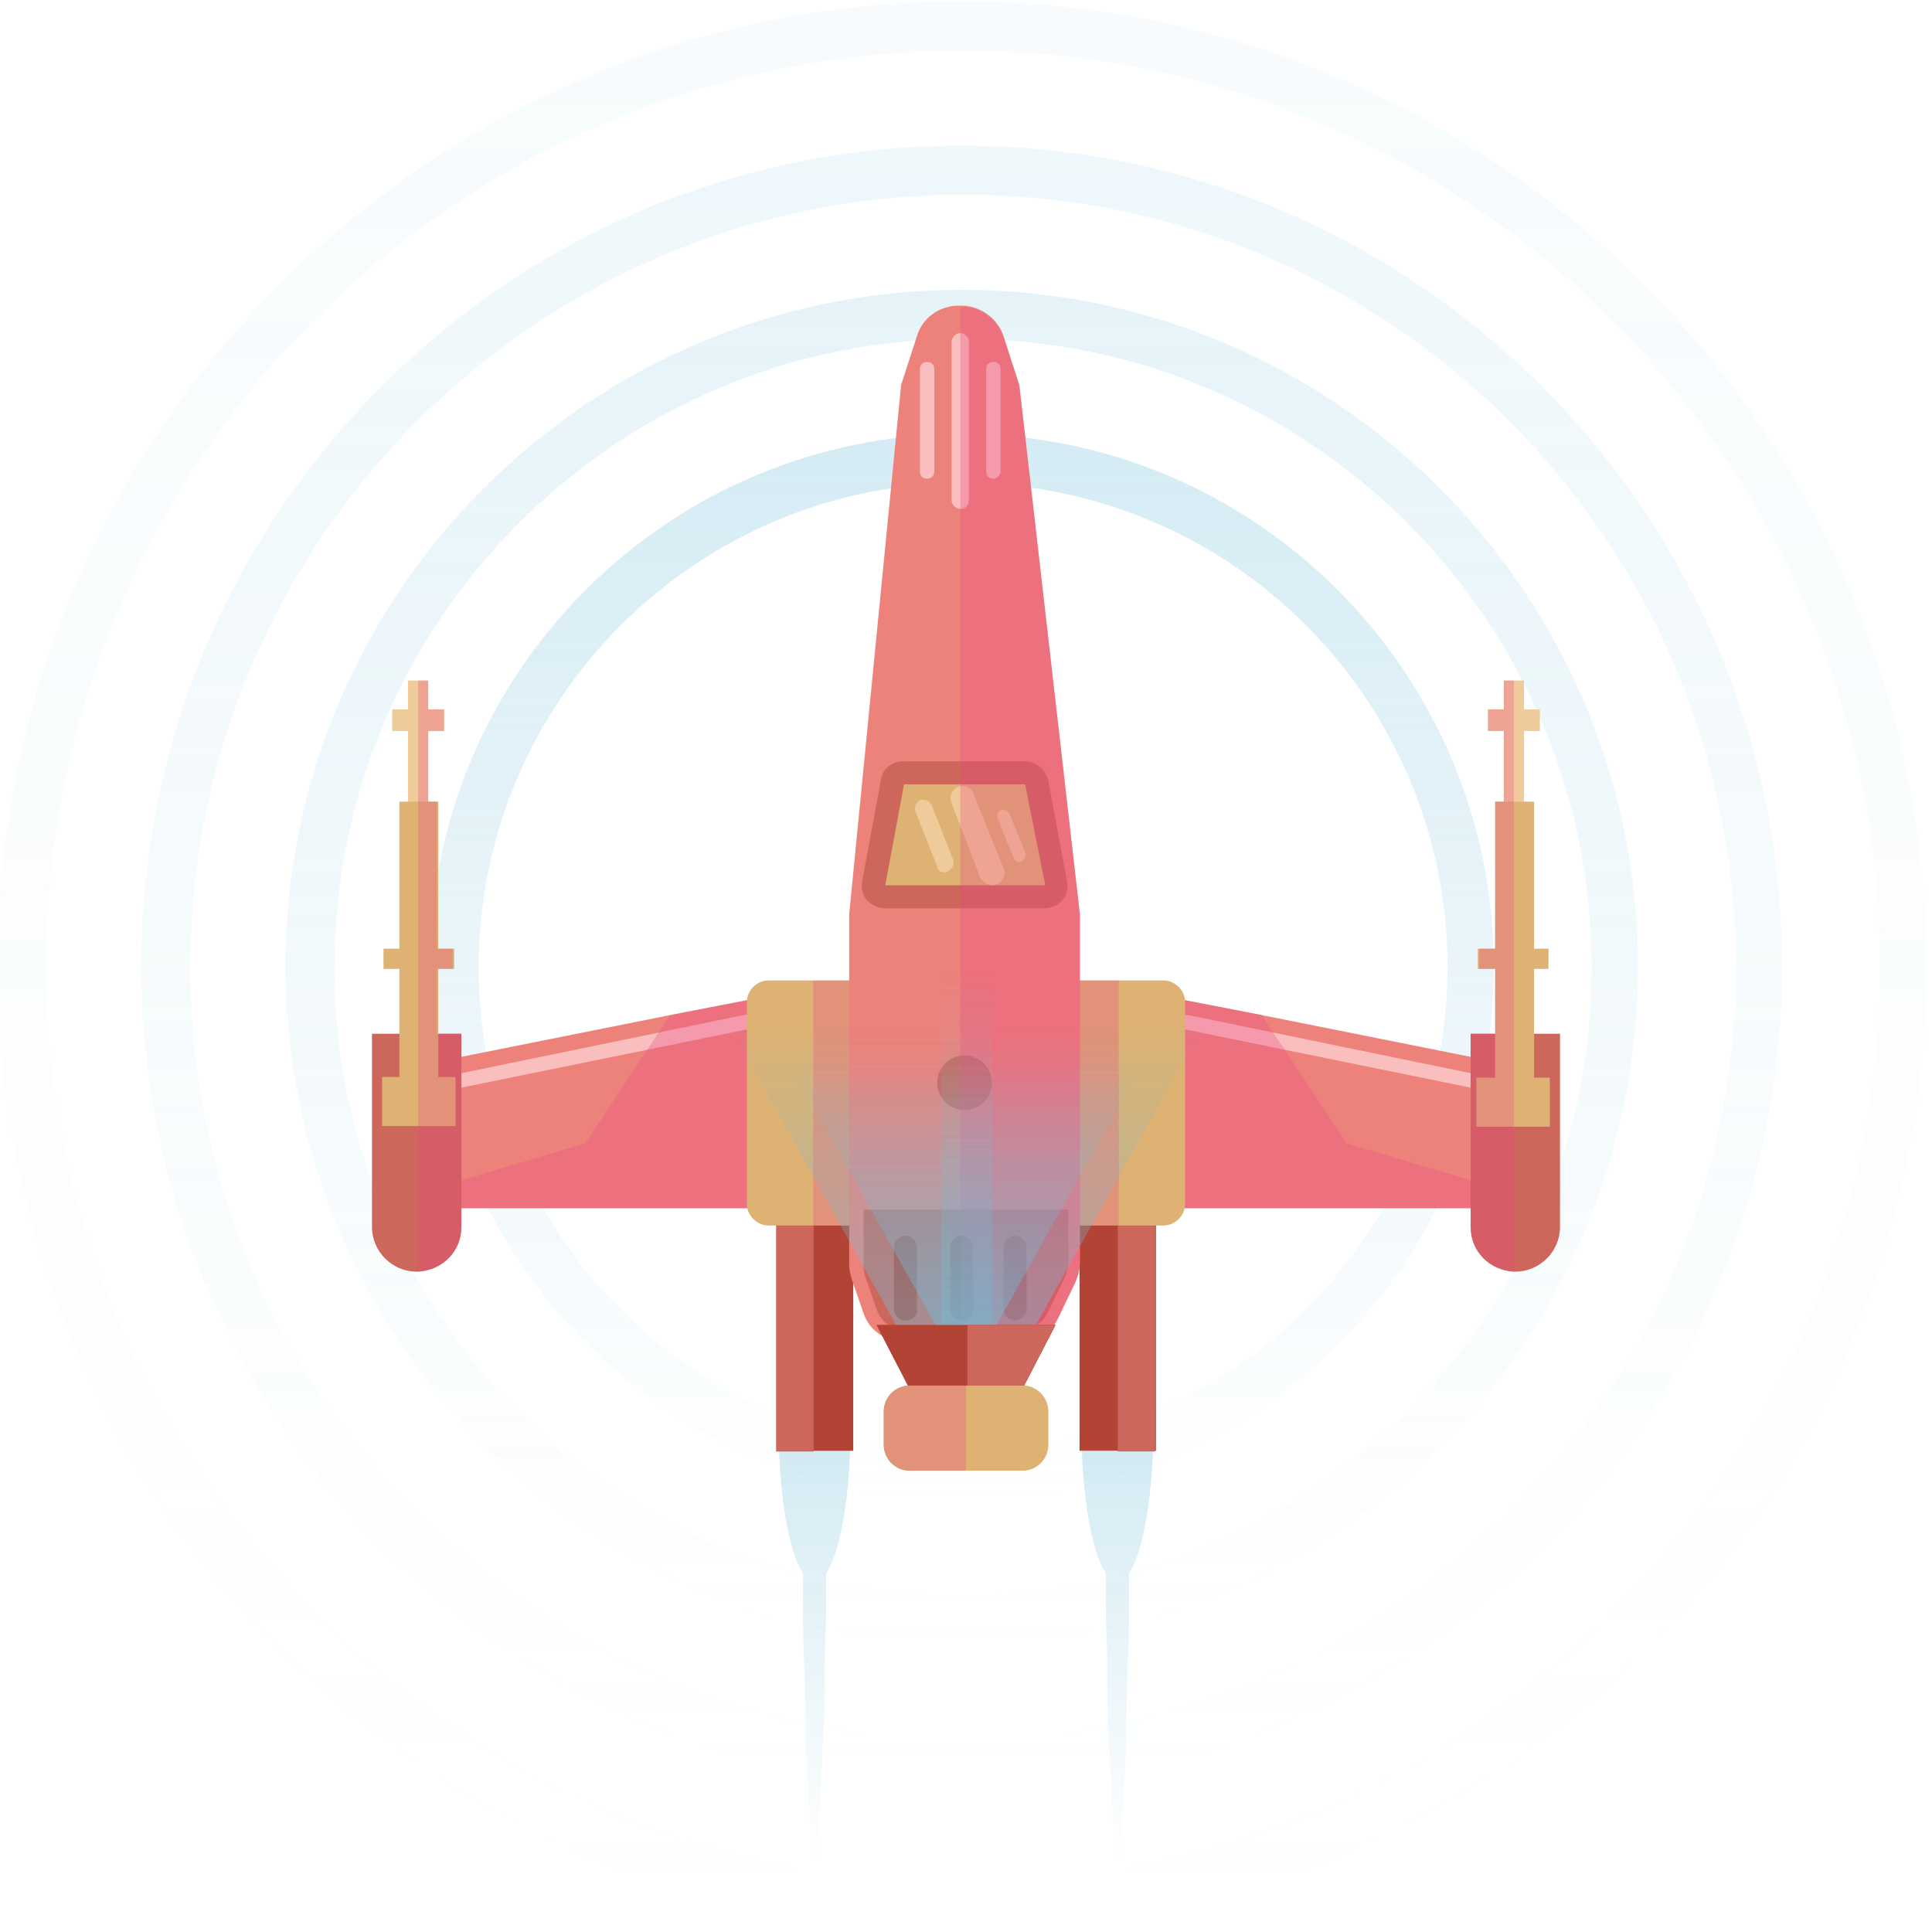 <?xml version="1.0" encoding="utf-8"?>
<!-- Generator: Adobe Illustrator 21.1.0, SVG Export Plug-In . SVG Version: 6.00 Build 0)  -->
<svg version="1.1" id="Layer_1" xmlns="http://www.w3.org/2000/svg" xmlns:xlink="http://www.w3.org/1999/xlink" x="0px" y="0px"
	 viewBox="0 0 134 134" style="enable-background:new 0 0 134 134;" xml:space="preserve">
<style type="text/css">
	.st0{opacity:0.2;}
	.st1{fill:url(#SVGID_1_);}
	.st2{opacity:0.4;}
	.st3{fill:url(#SVGID_2_);}
	.st4{opacity:0.6;}
	.st5{fill:url(#SVGID_3_);}
	.st6{fill:url(#SVGID_4_);}
	.st7{fill:url(#SVGID_5_);}
	.st8{fill:#ED827A;}
	.st9{fill:#F9BEBD;}
	.st10{opacity:0.3;fill:#EA4983;}
	.st11{fill:#B34334;}
	.st12{fill:#CD665B;}
	.st13{fill:#DDB273;}
	.st14{fill:#EFCA9A;}
	.st15{fill:url(#SVGID_6_);}
	.st16{fill:url(#SVGID_7_);}
	.st17{fill:url(#SVGID_8_);}
	.st18{fill:url(#SVGID_9_);}
	.st19{fill:url(#SVGID_10_);}
	.st20{fill:url(#SVGID_11_);}
	.st21{fill:url(#SVGID_12_);}
</style>
<g>
	<g class="st0">
		<linearGradient id="SVGID_1_" gradientUnits="userSpaceOnUse" x1="66.791" y1="133.983" x2="66.791" y2="9.030000e-02">
			<stop  offset="0" style="stop-color:#72BEDB;stop-opacity:0"/>
			<stop  offset="1" style="stop-color:#72BEDB;stop-opacity:0.3"/>
		</linearGradient>
		<path class="st1" d="M66.8,134C29.9,134-0.2,104-0.2,67c0-36.9,30-66.9,66.9-66.9c36.9,0,66.9,30,66.9,66.9
			C133.7,104,103.7,134,66.8,134z M66.8,3.5C31.7,3.5,3.2,32,3.2,67c0,35,28.5,63.6,63.6,63.6c35,0,63.6-28.5,63.6-63.6
			C130.4,32,101.8,3.5,66.8,3.5z"/>
	</g>
	<g class="st2">
		<linearGradient id="SVGID_2_" gradientUnits="userSpaceOnUse" x1="66.791" y1="123.983" x2="66.791" y2="10.09">
			<stop  offset="0" style="stop-color:#72BEDB;stop-opacity:0"/>
			<stop  offset="1" style="stop-color:#72BEDB;stop-opacity:0.3"/>
		</linearGradient>
		<path class="st3" d="M66.8,124C35.4,124,9.8,98.4,9.8,67s25.5-56.9,56.9-56.9c31.4,0,56.9,25.5,56.9,56.9S98.2,124,66.8,124z
			 M66.8,13.5c-29.5,0-53.6,24-53.6,53.6c0,29.5,24,53.6,53.6,53.6c29.5,0,53.6-24,53.6-53.6C120.4,37.5,96.3,13.5,66.8,13.5z"/>
	</g>
	<g class="st4">
		<linearGradient id="SVGID_3_" gradientUnits="userSpaceOnUse" x1="66.791" y1="113.983" x2="66.791" y2="20.09">
			<stop  offset="0" style="stop-color:#72BEDB;stop-opacity:0"/>
			<stop  offset="1" style="stop-color:#72BEDB;stop-opacity:0.3"/>
		</linearGradient>
		<path class="st5" d="M66.8,114C40.9,114,19.8,92.9,19.8,67c0-25.9,21.1-46.9,46.9-46.9c25.9,0,46.9,21.1,46.9,46.9
			C113.7,92.9,92.7,114,66.8,114z M66.8,23.5c-24,0-43.6,19.5-43.6,43.6s19.5,43.6,43.6,43.6c24,0,43.6-19.5,43.6-43.6
			S90.8,23.5,66.8,23.5z"/>
	</g>
	<g>
		<linearGradient id="SVGID_4_" gradientUnits="userSpaceOnUse" x1="66.791" y1="103.983" x2="66.791" y2="30.09">
			<stop  offset="0" style="stop-color:#72BEDB;stop-opacity:0"/>
			<stop  offset="1" style="stop-color:#72BEDB;stop-opacity:0.3"/>
		</linearGradient>
		<path class="st6" d="M66.8,104C46.4,104,29.8,87.4,29.8,67c0-20.4,16.6-36.9,36.9-36.9c20.4,0,36.9,16.6,36.9,36.9
			C103.7,87.4,87.2,104,66.8,104z M66.8,33.5c-18.5,0-33.6,15.1-33.6,33.6c0,18.5,15.1,33.6,33.6,33.6c18.5,0,33.6-15.1,33.6-33.6
			C100.4,48.5,85.3,33.5,66.8,33.5z"/>
	</g>
</g>
<g>
	
		<linearGradient id="SVGID_5_" gradientUnits="userSpaceOnUse" x1="159.51" y1="129.243" x2="159.51" y2="101.222" gradientTransform="matrix(-1 0 0 1 237.008 0)">
		<stop  offset="0" style="stop-color:#72BEDA;stop-opacity:0"/>
		<stop  offset="1" style="stop-color:#72BEDA;stop-opacity:0.3"/>
	</linearGradient>
	<path class="st7" d="M75,98.8H80c0,4.8-0.7,8.9-1.7,10.3c0,0.7,0,1.5,0,2.6c0,1.2,0,2.5-0.1,4c0,1.5-0.1,3-0.1,4.6
		c0,1.6-0.1,3.1-0.2,4.6c-0.1,1.5-0.1,2.8-0.2,4c-0.1,2.3-0.2,3.9-0.2,3.9s-0.1-1.6-0.2-3.9c-0.1-1.2-0.1-2.5-0.2-4
		c-0.1-1.5-0.1-3-0.2-4.6c-0.1-1.6-0.1-3.1-0.1-4.6c0-1.5-0.1-2.8-0.1-4c0-1,0-1.9,0-2.6C75.7,107.7,75,103.6,75,98.8z"/>
	<g>
		<polygon class="st8" points="80.8,69.1 80.8,83.8 104,83.8 104,73.7 87.5,70.4 		"/>
		<g>
			<path class="st9" d="M102.8,82.7c-0.3,0-0.5-0.2-0.5-0.5v-6.7l-20.1-4.1c-0.3-0.1-0.4-0.3-0.4-0.6c0.1-0.3,0.3-0.4,0.6-0.4
				l20.9,4.3v7.5C103.3,82.5,103.1,82.7,102.8,82.7z"/>
		</g>
		<polygon class="st10" points="104,82.4 102.8,82.1 93.4,79.3 88.7,72.2 87.5,70.4 80.8,69.1 80.8,83.8 104,83.8 		"/>
	</g>
	<g>
		<g>
			
				<rect x="69.1" y="89.6" transform="matrix(6.123234e-17 -1 1 6.123234e-17 -14.725 169.721)" class="st11" width="16.9" height="5.3"/>
			
				<rect x="70.4" y="90.9" transform="matrix(6.123234e-17 -1 1 6.123234e-17 -13.374 171.072)" class="st12" width="16.9" height="2.6"/>
		</g>
		<g>
			<path class="st13" d="M72.9,69.5v14c0,0.8,0.7,1.5,1.5,1.5h6.3c0.8,0,1.5-0.7,1.5-1.5v-14c0-0.8-0.7-1.5-1.5-1.5h-6.3
				C73.5,68.1,72.9,68.7,72.9,69.5z"/>
			<path class="st10" d="M72.9,69.5v14c0,0.8,0.7,1.5,1.5,1.5h3.2v-17h-3.2C73.5,68.1,72.9,68.7,72.9,69.5z"/>
		</g>
	</g>
	<g>
		<g>
			<rect x="104.3" y="47.2" class="st14" width="1.4" height="10"/>
			<rect x="103.2" y="49.2" class="st14" width="3.6" height="1.5"/>
			<path class="st12" d="M102,85.1c0,1.7,1.3,3,3,3.1c0,0,0.1,0,0.1,0c1.7,0,3.1-1.4,3.1-3.1c0-0.1,0-0.2,0-0.4V71.7H102v13
				C102,84.8,102,84.9,102,85.1z"/>
			<rect x="103.7" y="55.6" class="st13" width="2.7" height="21.9"/>
			
				<rect x="102.5" y="74.7" transform="matrix(-1 -1.224647e-16 1.224647e-16 -1 209.995 152.845)" class="st13" width="5.1" height="3.4"/>
			<rect x="102.5" y="65.8" class="st13" width="4.9" height="1.4"/>
		</g>
		<path class="st10" d="M102,85.1c0,1.7,1.3,3,3,3.1v-41h-0.7v2h-1.1v1.5h1.1v4.9h-0.6v10.2h-1.1v1.4h1.1v4.5H102v13
			C102,84.8,102,84.9,102,85.1z"/>
	</g>
	<linearGradient id="SVGID_6_" gradientUnits="userSpaceOnUse" x1="56.502" y1="129.243" x2="56.502" y2="101.222">
		<stop  offset="0" style="stop-color:#72BEDA;stop-opacity:0"/>
		<stop  offset="1" style="stop-color:#72BEDA;stop-opacity:0.3"/>
	</linearGradient>
	<path class="st15" d="M59,98.8H54c0,4.8,0.7,8.9,1.7,10.3c0,0.7,0,1.5,0,2.6c0,1.2,0,2.5,0.1,4c0,1.5,0.1,3,0.1,4.6
		c0,1.6,0.1,3.1,0.2,4.6c0.1,1.5,0.1,2.8,0.2,4c0.1,2.3,0.2,3.9,0.2,3.9s0.1-1.6,0.2-3.9c0.1-1.2,0.1-2.5,0.2-4
		c0.1-1.5,0.1-3,0.2-4.6c0.1-1.6,0.1-3.1,0.1-4.6c0-1.5,0.1-2.8,0.1-4c0-1,0-1.9,0-2.6C58.3,107.7,59,103.6,59,98.8z"/>
	<g>
		<polygon class="st8" points="53.2,69.1 53.2,83.8 30,83.8 30,73.7 46.5,70.4 		"/>
		<g>
			<path class="st9" d="M31.2,82.7c-0.3,0-0.5-0.2-0.5-0.5v-7.5l20.9-4.3c0.3-0.1,0.5,0.1,0.6,0.4c0.1,0.3-0.1,0.5-0.4,0.6
				l-20.1,4.1v6.7C31.7,82.5,31.5,82.7,31.2,82.7z"/>
		</g>
		<polygon class="st10" points="30,83.8 53.2,83.8 53.2,69.1 46.5,70.4 45.3,72.2 40.6,79.3 31.2,82.1 30,82.4 		"/>
	</g>
	<g>
		<g>
			
				<rect x="48.1" y="89.6" transform="matrix(6.123234e-17 -1 1 6.123234e-17 -35.721 148.725)" class="st11" width="16.9" height="5.3"/>
			
				<rect x="46.7" y="90.9" transform="matrix(6.123234e-17 -1 1 6.123234e-17 -37.072 147.374)" class="st12" width="16.9" height="2.6"/>
		</g>
		<g>
			<path class="st13" d="M61.1,69.5v14c0,0.8-0.7,1.5-1.5,1.5h-6.3c-0.8,0-1.5-0.7-1.5-1.5v-14c0-0.8,0.7-1.5,1.5-1.5h6.3
				C60.5,68.1,61.1,68.7,61.1,69.5z"/>
			<path class="st10" d="M61.1,69.5v14c0,0.8-0.7,1.5-1.5,1.5h-3.2v-17h3.2C60.5,68.1,61.1,68.7,61.1,69.5z"/>
		</g>
	</g>
	<g>
		<path class="st8" d="M74.9,63.8v23.7c0,0.5-0.1,0.9-0.3,1.4l-1.2,2.5c-0.5,1.1-1.6,1.7-2.8,1.7h-7.8c-1.3,0-2.5-0.8-2.9-2
			l-0.8-2.3c-0.1-0.3-0.2-0.7-0.2-1.1V63.7c0-0.1,0-0.2,0-0.3l3.6-36.7l1.1-3.4c0.4-1.3,1.6-2.1,2.9-2.1h0.2c1.3,0,2.5,0.9,2.9,2.1
			l1.1,3.4l4.2,36.7C74.9,63.5,74.9,63.7,74.9,63.8z"/>
		<path class="st8" d="M74.1,83.8v3.7c0,0.3-0.1,0.7-0.2,1l-1.2,2.5c-0.4,0.8-1.2,1.3-2,1.3h-7.8c-1,0-1.8-0.6-2.1-1.5l-0.8-2.3
			c-0.1-0.3-0.1-0.5-0.1-0.8v-3.8H74.1z"/>
		<path class="st12" d="M61.4,63c-0.5,0-0.9-0.2-1.3-0.6c-0.3-0.4-0.4-0.9-0.3-1.3l1.3-7c0.1-0.8,0.8-1.3,1.6-1.3h8.4
			c0.8,0,1.4,0.6,1.6,1.3l1.3,7c0.1,0.5,0,1-0.3,1.3c-0.3,0.4-0.8,0.6-1.3,0.6H61.4z"/>
		<polygon class="st13" points="71.1,54.4 67.2,54.4 66.6,54.4 62.7,54.4 61.4,61.4 66.6,61.4 67.2,61.4 72.5,61.4 		"/>
		<g>
			<path class="st9" d="M66.6,35.3c-0.3,0-0.6-0.3-0.6-0.6v-11c0-0.3,0.3-0.6,0.6-0.6c0.3,0,0.6,0.3,0.6,0.6v11
				C67.2,35,67,35.3,66.6,35.3z"/>
		</g>
		<g>
			<path class="st9" d="M64.3,33.2c-0.3,0-0.5-0.2-0.5-0.5v-7.1c0-0.3,0.2-0.5,0.5-0.5c0.3,0,0.5,0.2,0.5,0.5v7.1
				C64.8,33,64.6,33.2,64.3,33.2z"/>
		</g>
		<g>
			<path class="st9" d="M68.9,33.2c-0.3,0-0.5-0.2-0.5-0.5v-7.1c0-0.3,0.2-0.5,0.5-0.5c0.3,0,0.5,0.2,0.5,0.5v7.1
				C69.4,33,69.1,33.2,68.9,33.2z"/>
		</g>
		<g>
			<path class="st14" d="M68.8,61.4c-0.3,0-0.6-0.2-0.8-0.5L66,55.7c-0.2-0.4,0-0.9,0.4-1.1c0.4-0.2,0.9,0,1.1,0.4l2.1,5.2
				c0.2,0.4,0,0.9-0.4,1.1C69,61.4,68.9,61.4,68.8,61.4z"/>
		</g>
		<g>
			<path class="st14" d="M65.5,60.5c-0.2,0-0.5-0.1-0.5-0.4l-1.5-3.8c-0.1-0.3,0-0.6,0.3-0.8c0.3-0.1,0.6,0,0.8,0.3l1.5,3.8
				c0.1,0.3,0,0.6-0.3,0.8C65.7,60.5,65.6,60.5,65.5,60.5z"/>
		</g>
		<g>
			<path class="st14" d="M70.7,59.8c-0.2,0-0.3-0.1-0.4-0.3l-1.1-2.7c-0.1-0.2,0-0.5,0.2-0.6c0.2-0.1,0.5,0,0.6,0.2l1.1,2.7
				c0.1,0.2,0,0.5-0.2,0.6C70.9,59.8,70.8,59.8,70.7,59.8z"/>
		</g>
		<path class="st12" d="M74.1,83.8v3.7c0,0.3-0.1,0.7-0.2,1l-1.2,2.5c-0.4,0.8-1.2,1.3-2,1.3h-7.8c-1,0-1.8-0.6-2.1-1.5l-0.8-2.3
			c-0.1-0.3-0.1-0.5-0.1-0.8v-3.8H74.1z"/>
		<g>
			<path class="st11" d="M66.7,91.6c-0.4,0-0.8-0.4-0.8-0.8v-4.3c0-0.4,0.4-0.8,0.8-0.8c0.4,0,0.8,0.4,0.8,0.8v4.3
				C67.5,91.2,67.2,91.6,66.7,91.6z"/>
		</g>
		<g>
			<path class="st11" d="M70.4,91.6c-0.4,0-0.8-0.4-0.8-0.8v-4.3c0-0.4,0.4-0.8,0.8-0.8c0.4,0,0.8,0.4,0.8,0.8v4.3
				C71.2,91.2,70.8,91.6,70.4,91.6z"/>
		</g>
		<g>
			<path class="st11" d="M62.8,91.6c-0.4,0-0.8-0.4-0.8-0.8v-4.3c0-0.4,0.4-0.8,0.8-0.8c0.4,0,0.8,0.4,0.8,0.8v4.3
				C63.7,91.2,63.3,91.6,62.8,91.6z"/>
		</g>
		<circle class="st12" cx="66.9" cy="75.1" r="1.9"/>
		<path class="st10" d="M74.9,63.8v23.7c0,0.5-0.1,0.9-0.3,1.4l-1.2,2.5c-0.5,1.1-1.6,1.7-2.8,1.7h-4V21.3h0.1
			c1.3,0,2.5,0.9,2.9,2.1l1.1,3.4l4.2,36.7C74.9,63.5,74.9,63.7,74.9,63.8z"/>
	</g>
	<g>
		<g>
			<rect x="28.3" y="47.2" class="st14" width="1.4" height="10"/>
			<rect x="27.2" y="49.2" class="st14" width="3.6" height="1.5"/>
			<path class="st12" d="M32,85.1c0,1.7-1.3,3-3,3.1c0,0-0.1,0-0.1,0c-1.7,0-3.1-1.4-3.1-3.1c0-0.1,0-0.2,0-0.4V71.7H32v13
				C32,84.8,32,84.9,32,85.1z"/>
			<rect x="27.7" y="55.6" class="st13" width="2.7" height="21.9"/>
			<rect x="26.5" y="74.7" class="st13" width="5.1" height="3.4"/>
			<rect x="26.6" y="65.8" class="st13" width="4.9" height="1.4"/>
		</g>
		<path class="st10" d="M32,85.1c0,1.7-1.3,3-3,3.1v-41h0.7v2h1.1v1.5h-1.1v4.9h0.6v10.2h1.1v1.4h-1.1v4.5H32v13
			C32,84.8,32,84.9,32,85.1z"/>
	</g>
</g>
<g>
	<linearGradient id="SVGID_7_" gradientUnits="userSpaceOnUse" x1="67" y1="71.363" x2="67" y2="96.51">
		<stop  offset="0" style="stop-color:#72BEDA;stop-opacity:0"/>
		<stop  offset="1" style="stop-color:#72BEDA;stop-opacity:0.3"/>
	</linearGradient>
	<polygon class="st16" points="84.8,68.7 69.5,96.1 64.5,96.1 49.2,68.7 	"/>
	<linearGradient id="SVGID_8_" gradientUnits="userSpaceOnUse" x1="67" y1="73.33" x2="67" y2="94.004">
		<stop  offset="0" style="stop-color:#72BEDA;stop-opacity:0"/>
		<stop  offset="1" style="stop-color:#72BEDA;stop-opacity:0.3"/>
	</linearGradient>
	<polygon class="st17" points="65.9,93.7 53.3,71.2 80.7,71.2 68.1,93.7 	"/>
	<linearGradient id="SVGID_9_" gradientUnits="userSpaceOnUse" x1="67" y1="67.358" x2="67" y2="107.419">
		<stop  offset="0" style="stop-color:#72BEDA;stop-opacity:0"/>
		<stop  offset="1" style="stop-color:#72BEDA;stop-opacity:0.3"/>
	</linearGradient>
	<rect x="65.3" y="52" class="st18" width="3.5" height="43.6"/>
	<g>
		<g>
			<polygon class="st11" points="63.8,97.7 60.8,91.9 73.2,91.9 70.2,97.7 			"/>
			<polygon class="st12" points="67.1,97.7 67.1,91.9 73.2,91.9 70.2,97.7 			"/>
		</g>
		<g>
			<path class="st13" d="M61.3,100.2v-2.3c0-1,0.8-1.8,1.8-1.8h7.8c1,0,1.8,0.8,1.8,1.8v2.3c0,1-0.8,1.8-1.8,1.8h-7.8
				C62.1,102,61.3,101.2,61.3,100.2z"/>
			<path class="st10" d="M61.3,100.2v-2.3c0-1,0.8-1.8,1.8-1.8H67v5.9h-3.9C62.1,102,61.3,101.2,61.3,100.2z"/>
		</g>
	</g>
</g>
<g>
	<linearGradient id="SVGID_10_" gradientUnits="userSpaceOnUse" x1="67" y1="71.363" x2="67" y2="96.51">
		<stop  offset="0" style="stop-color:#72BEDA;stop-opacity:0"/>
		<stop  offset="1" style="stop-color:#72BEDA;stop-opacity:0.3"/>
	</linearGradient>
	<polygon class="st19" points="84.8,68.7 69.5,96.1 64.5,96.1 49.2,68.7 	"/>
	<linearGradient id="SVGID_11_" gradientUnits="userSpaceOnUse" x1="67" y1="73.33" x2="67" y2="94.004">
		<stop  offset="0" style="stop-color:#72BEDA;stop-opacity:0"/>
		<stop  offset="1" style="stop-color:#72BEDA;stop-opacity:0.3"/>
	</linearGradient>
	<polygon class="st20" points="65.9,93.7 53.3,71.2 80.7,71.2 68.1,93.7 	"/>
	<linearGradient id="SVGID_12_" gradientUnits="userSpaceOnUse" x1="67" y1="67.358" x2="67" y2="107.419">
		<stop  offset="0" style="stop-color:#72BEDA;stop-opacity:0"/>
		<stop  offset="1" style="stop-color:#72BEDA;stop-opacity:0.3"/>
	</linearGradient>
	<rect x="65.3" y="52" class="st21" width="3.5" height="43.6"/>
	<g>
		<g>
			<polygon class="st11" points="63.8,97.7 60.8,91.9 73.2,91.9 70.2,97.7 			"/>
			<polygon class="st12" points="67.1,97.7 67.1,91.9 73.2,91.9 70.2,97.7 			"/>
		</g>
		<g>
			<path class="st13" d="M61.3,100.2v-2.3c0-1,0.8-1.8,1.8-1.8h7.8c1,0,1.8,0.8,1.8,1.8v2.3c0,1-0.8,1.8-1.8,1.8h-7.8
				C62.1,102,61.3,101.2,61.3,100.2z"/>
			<path class="st10" d="M61.3,100.2v-2.3c0-1,0.8-1.8,1.8-1.8H67v5.9h-3.9C62.1,102,61.3,101.2,61.3,100.2z"/>
		</g>
	</g>
</g>
</svg>
